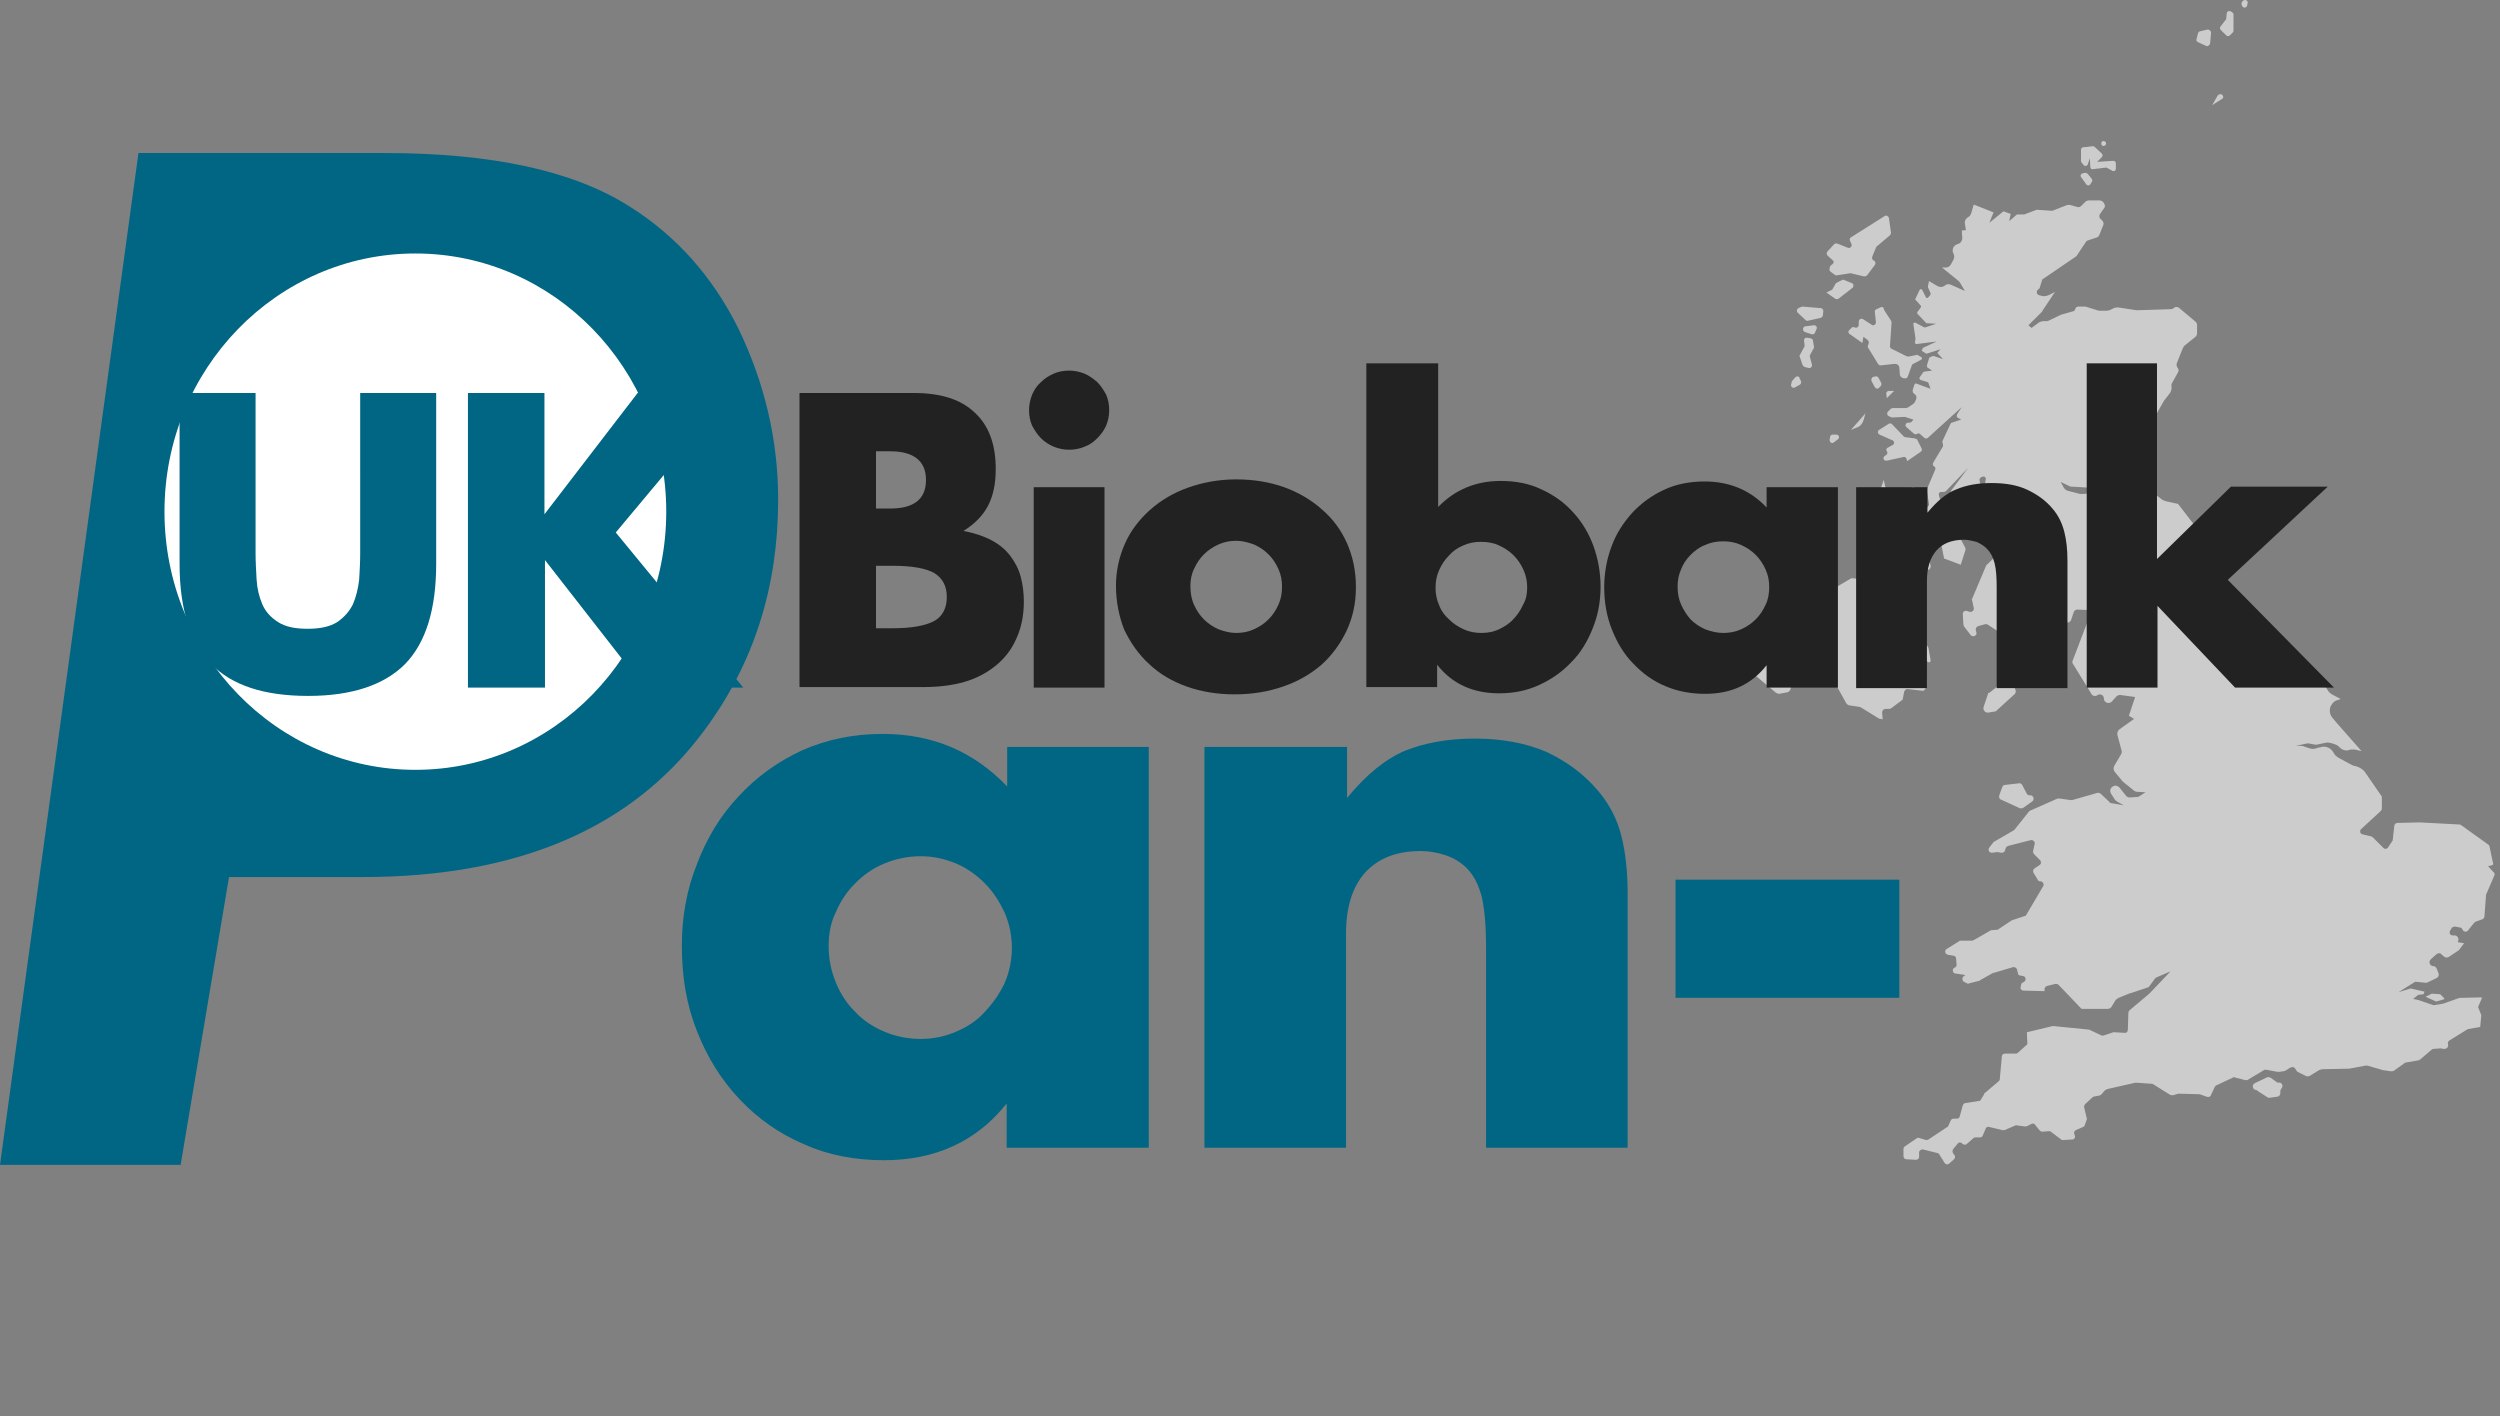 <?xml version="1.0" encoding="utf-8"?>
<!-- Generator: Adobe Illustrator 24.1.3, SVG Export Plug-In . SVG Version: 6.00 Build 0)  -->
<svg version="1.1" id="Layer_1" xmlns="http://www.w3.org/2000/svg" xmlns:xlink="http://www.w3.org/1999/xlink" x="0px" y="0px"
	 viewBox="0 0 480.3 272.1" style="enable-background:new 0 0 480.3 272.1;" xml:space="preserve">
<rect x="0" y="0" width="480.3" height="272.1" fill="#808080" stroke="none"/>
<style type="text/css">
	.st0{fill:#CCCCCC;}
	.st1{fill:#006683;}
	.st2{fill:#FFFFFF;}
	.st3{fill:#222222;}
</style>
<path class="st0" d="M363.9,75.1l-1,0c-0.3,0-0.6,0.3-0.5,0.6l0.1,0.8L363.9,75.1z M363.6,101.3l-1.1-4c-0.1-0.3-0.4-0.4-0.7-0.3
	l-3.9,1.4c-0.2,0.1-0.3,0.3-0.3,0.5l0,2.7c0,0.4,0.4,0.6,0.8,0.4l1.4-0.8c0.4-0.2,0.8,0.1,0.8,0.5l-0.1,0.9
	c-0.1,0.4,0.4,0.7,0.7,0.5l2.2-1.2C363.5,101.7,363.6,101.5,363.6,101.3z M361.4,59l-0.9,0.4c-0.2,0.1-0.4,0.3-0.3,0.6l0.2,1.9
	c0,0.4-0.4,0.8-0.8,0.5l-1.7-1.1c-0.4-0.2-0.8,0.1-0.8,0.5l0,0.6c0,0.4-0.4,0.7-0.8,0.5l0,0c-0.2-0.1-0.5-0.1-0.6,0.1l-0.4,0.4
	c-0.3,0.2-0.2,0.7,0.1,0.8l2.4,1.7l0.2-1.2l0.8,0.6c0.2,0.2,0.3,0.4,0.2,0.7l-0.1,0.3c-0.1,0.2-0.1,0.4,0,0.5l1.9,3.1
	c0.1,0.2,0.3,0.3,0.5,0.3l2.7-0.3c0.5,0,0.9,0.3,0.9,0.8l0.1,1.2c0,0.5,0.5,0.8,1,0.8l0.1,0c0.2,0,0.3-0.2,0.4-0.3l0.8-2.2
	c0-0.1,0.1-0.1,0.1-0.2l1.7-0.9c0.2-0.1,0.2-0.4,0-0.5l-0.7-0.4c-0.1,0-0.1-0.1-0.2,0l-1.5,0.3c-0.2,0-0.3,0-0.5-0.1l-2.8-1.4
	c-0.2-0.1-0.3-0.3-0.3-0.5l0.3-4.4c0-0.2,0-0.4-0.1-0.5l-1.3-2C361.9,59,361.6,58.9,361.4,59z M367.7,84.2l-1.6-0.2
	c-0.1,0-0.2-0.1-0.3-0.1l-2.3-2.4c-0.2-0.2-0.4-0.2-0.6-0.1l-1.9,1.2c-0.3,0.2-0.3,0.7,0.1,0.9l2.5,1.1c0.4,0.2,0.4,0.7,0,0.9
	l-0.9,0.5c-0.3,0.1-0.4,0.5-0.2,0.7l0,0c0.2,0.2,0.1,0.6-0.1,0.7l-0.3,0.2c-0.5,0.3-0.2,1,0.4,0.9l3.2-0.7c0.3-0.1,0.5,0.1,0.6,0.4
	l0.1,0.4l2.6-1.8c0.2-0.1,0.3-0.4,0.2-0.6l-0.9-1.8C368,84.3,367.9,84.2,367.7,84.2z M359.6,73.3l0.6,1.1c0.2,0.3,0.6,0.4,0.8,0.1
	l0.3-0.3c0.2-0.2,0.2-0.4,0.1-0.7l-0.5-0.9c-0.1-0.2-0.3-0.3-0.5-0.3l-0.5,0.1C359.6,72.5,359.4,72.9,359.6,73.3z M366.6,97.2
	l1.4-2.9c0.2-0.5-0.4-1-0.8-0.6l-3.6,3c-0.2,0.1-0.2,0.4-0.1,0.6l0.7,1.6c0.1,0.3,0.6,0.4,0.9,0.1L366.6,97.2
	C366.5,97.3,366.5,97.2,366.6,97.2z M355.6,82.6l1.2-0.5c0.6-0.2,1-0.7,1.2-1.3l0.4-1.4L355.6,82.6z M361.9,92.2l-1,2.9l1.2-1.1
	c0.1-0.1,0.2-0.3,0.1-0.5L361.9,92.2z M426.9,18.2c-0.2-0.2-0.6-0.1-0.8,0.1l-1.1,1.9l1.9-1.2C427.2,18.9,427.2,18.4,426.9,18.2
	L426.9,18.2z M429.1,5.8l0-3c0-0.2-0.1-0.3-0.2-0.4l-0.3-0.2c-0.3-0.2-0.8,0-0.8,0.4l-0.1,1c0,0.1,0,0.2-0.1,0.2l-1,1.3
	c-0.2,0.2-0.1,0.5,0.1,0.7l1,1c0.2,0.2,0.5,0.2,0.7,0l0.6-0.6C429.1,6.1,429.1,5.9,429.1,5.8z M431,0.1l-0.2,0.2
	c-0.2,0.2-0.2,0.4-0.1,0.7l0.1,0.2c0.2,0.4,0.8,0.3,0.9-0.1l0.1-0.4C432,0.2,431.4-0.2,431,0.1z M401.9,34.4l-0.8-1
	c-0.1-0.1-0.3-0.2-0.5-0.2l-0.5,0.1c-0.3,0.1-0.5,0.4-0.3,0.7l1,1.4c0.2,0.3,0.6,0.3,0.8,0l0.3-0.5C402,34.8,402,34.6,401.9,34.4z
	 M401.5,30.4l0.1,1.7c0,0.3,0.3,0.5,0.5,0.4l2.5-0.3c0.1,0,0.2,0,0.3,0.1l0.9,0.5c0.3,0.2,0.7,0,0.7-0.4l0-1c0-0.3-0.2-0.5-0.5-0.5
	l-3.1,0.2l0.9-0.9c0.2-0.2,0.2-0.5,0-0.7l-1.4-1.3c-0.1-0.1-0.2-0.1-0.4-0.1l-1.8,0.2c-0.2,0-0.4,0.2-0.4,0.5v2.1
	c0,0.1,0,0.2,0.1,0.3l0.4,0.5c0.2,0.3,0.7,0.2,0.8-0.1L401.5,30.4z M424,5.7L422.7,6c-0.2,0-0.3,0.2-0.4,0.3L422,7.5
	c-0.1,0.2,0,0.5,0.3,0.6c0.4,0.2,1,0.5,1.5,0.7c0.3,0.2,0.7-0.1,0.8-0.4l0.2-2.2C424.7,5.9,424.4,5.6,424,5.7z M404.1,27.1
	L404.1,27.1c-0.4,0-0.5,0.5-0.3,0.8l0,0c0.3,0.3,0.7,0.1,0.8-0.2l0,0C404.7,27.3,404.4,27.1,404.1,27.1z M369.4,130l-0.8-0.1
	c-0.5-0.1-0.7-0.6-0.6-1l0.5-1.2c0.1-0.2,0.1-0.4,0-0.6l-0.3-0.6c-0.2-0.5,0-1,0.6-1.1l0.2,0c0.3,0,0.7,0.2,0.8,0.5l0.4,1.1
	c0.2,0.4,0.8,0.3,0.7-0.2l-0.4-2.3c-0.1-0.3-0.3-0.6-0.7-0.6l-1.7-0.1c-0.7,0-1-0.9-0.4-1.3l0,0c0.4-0.2,0.4-0.7,0.2-1.1l-4.3-5.5
	c-0.1-0.1-0.1-0.2-0.1-0.4l-0.3-2.2c0-0.3-0.2-0.5-0.4-0.6l-2-1c-0.1,0-0.2-0.1-0.2-0.1l-4.7-0.5c-0.2,0-0.3,0-0.4,0.1l-2.9,1.7
	c-0.1,0.1-0.2,0.1-0.3,0.1l-1.5,0.2c-0.2,0-0.3,0.1-0.4,0.2l-0.7,0.7c-0.1,0.1-0.2,0.2-0.4,0.2l-2.7,0.5c-0.1,0-0.3,0.1-0.4,0.2
	l-1.3,1.3c-0.1,0.1-0.1,0.1-0.2,0.1l-1.9,0.9c-0.2,0.1-0.3,0.2-0.4,0.4l-0.7,2c-0.1,0.3-0.3,0.4-0.6,0.5l-2.6,0.3
	c-0.2,0-0.4,0.2-0.6,0.4l-3.2,6c-0.2,0.3-0.1,0.7,0.2,0.9l6.3,5.3c0.2,0.1,0.4,0.2,0.6,0.2l1.6-0.3c0.3-0.1,0.5-0.3,0.6-0.6l0.8-3.4
	c0-0.2,0.1-0.3,0.3-0.4l1.4-0.9c0.2-0.1,0.5-0.2,0.7-0.1l4.3,2c0.1,0.1,0.3,0.2,0.3,0.3l2.9,5.2c0.1,0.2,0.3,0.3,0.5,0.4l2,0.3
	c0.1,0,0.2,0.1,0.3,0.1l3.4,2.1c0.1,0.1,0.2,0.1,0.3,0.1l0.5,0.1l-0.1-1.2c-0.1-0.5,0.4-0.9,0.9-0.8l0.2,0c0.2,0,0.4,0,0.6-0.1
	l2-1.5c0.2-0.1,0.3-0.3,0.3-0.5l0.2-1.1c0.1-0.4,0.4-0.7,0.8-0.6l2.6,0.3c0.4,0.1,0.7-0.2,0.8-0.6l0.2-1.2
	C370.1,130.4,369.9,130,369.4,130z M467.2,190.9C467.2,190.9,467.2,190.9,467.2,190.9l-1.2,0.6l2,0.9c0,0,0.1,0,0.1,0l1.4-0.4
	c0.1,0,0.1-0.1,0.1-0.2l-0.8-0.8c0,0-0.1,0-0.1,0L467.2,190.9z M372.7,103.3l0.8,4l3.2,1.2l0.9-2.8c0-0.1,0-0.3,0-0.4l-1.9-3.6
	c-0.1-0.3-0.5-0.3-0.7-0.2l-2,1.2C372.7,102.9,372.7,103.1,372.7,103.3z M479,166l-0.7-3.3c0-0.2-0.1-0.3-0.2-0.4l-5.3-3.8
	c-0.1-0.1-0.2-0.1-0.3-0.1l-7.6-0.4c0,0,0,0,0,0l-4.3,0.1c-0.3,0-0.5,0.2-0.6,0.5l-0.3,2.7c0,0.1,0,0.2-0.1,0.3l-0.8,1.2
	c-0.2,0.3-0.6,0.4-0.9,0.1l-2-2c-0.1-0.1-0.2-0.1-0.3-0.2l-1.7-0.4c-0.5-0.1-0.6-0.7-0.3-1l3.8-3.5c0.1-0.1,0.2-0.3,0.2-0.4v-2.2
	c0-0.1,0-0.2-0.1-0.3l-3.1-4.5c-0.4-0.6-1.1-1-1.8-1.2l0,0c-0.2,0-0.5-0.1-0.7-0.2l-2.6-1.4c-0.3-0.2-0.6-0.4-0.8-0.7l-0.3-0.5
	c-0.5-0.7-1.3-1.1-2.2-0.9l-0.3,0.1c-0.1,0-0.1,0-0.2,0l-0.6,0.2c-0.4,0.1-0.8,0.1-1.1,0l-1.2-0.4c-0.2-0.1-0.4-0.1-0.6-0.1l-0.9,0
	l1.8-0.4c0.3-0.1,0.7-0.1,1,0l0.6,0.1c0.3,0.1,0.6,0.1,0.9,0l1.4-0.3c0.4-0.1,0.8,0,1.2,0.1l0.6,0.2c0.3,0.1,0.5,0.2,0.7,0.4
	l0.2,0.2c0.5,0.5,1.2,0.7,1.8,0.5l0.3-0.1c0.3,0,0.5,0,0.8,0l1.3,0.3l-4.5-5.1l-1.1-1.3c-0.6-0.7-0.7-1.8-0.1-2.6l0,0
	c0.3-0.4,0.6-0.7,1.1-0.8l0.6-0.2l-1.7-0.9c-0.3-0.2-0.6-0.4-0.8-0.8l-0.5-0.8c-0.1-0.1-0.2-0.2-0.4-0.2l-0.5-0.1
	c-0.2,0-0.3-0.1-0.4-0.3l-2.3-3.8c-0.2-0.3-0.4-0.5-0.7-0.6l-3.4-1.6c-0.1-0.1-0.2-0.1-0.4-0.1l-4.3-0.8c-0.7-0.1-1.2-0.7-1.3-1.4
	l0,0c-0.1-0.5-0.3-1-0.8-1.2l0,0c-0.3-0.2-0.6-0.5-0.7-0.9l-1.5-4.7c-0.1-0.2-0.1-0.3-0.2-0.5l-1.7-2.6c-0.1-0.2-0.2-0.5-0.3-0.7
	l-1.3-6.6c0-0.1,0-0.1-0.1-0.2l-1.5-2.1c-0.1-0.1-0.2-0.2-0.3-0.2l-1.1,0c-0.1,0-0.2-0.1-0.3-0.2l-4.6-6c-0.1-0.1-0.1-0.1-0.2-0.2
	l-2.3-0.5c-0.3-0.1-0.5-0.2-0.7-0.3l-1.7-1.3c-0.1-0.1-0.2-0.1-0.4-0.2l-2.7-1c-0.4-0.2-0.9-0.1-1.3,0.2l-0.7,0.6
	c0,0-0.1,0.1-0.1,0.1l-2.1,1.2c-0.4,0.3-0.9,0.3-1.4,0.2l-2.9-0.9c-0.2-0.1-0.5-0.1-0.7-0.1l-1.1,0.1c-0.2,0-0.5,0-0.7,0l-2.3-0.6
	c-0.4-0.1-0.6-0.3-0.8-0.6l-0.6-1.1l1.7,0.8c0.1,0.1,0.3,0.1,0.5,0.1l3.4,0.2c0.2,0,0.3,0,0.5-0.1l2.3-0.7c0.4-0.1,0.7-0.4,0.9-0.8
	L405,92c0.2-0.5,0.7-0.8,1.3-0.8l1.9,0.1c0.3,0,0.6-0.1,0.8-0.2l0.5-0.3c0.9-0.6,0.8-2-0.2-2.4l0,0c-0.4-0.2-0.8-0.6-0.8-1.1l0-0.2
	c0-0.4-0.3-0.7-0.6-0.9l-0.1-0.1c-0.4-0.3-0.9-0.3-1.3-0.1l-2.5,1.2c-0.5,0.3-1.2,0.1-1.6-0.3l0,0l2.8-1.9c0.2-0.2,0.5-0.2,0.8-0.2
	l2.9,0.2c0.3,0,0.6-0.1,0.9-0.3l1.5-1.1c0.2-0.2,0.4-0.5,0.5-0.8l0.1-0.5c0.1-0.4,0.3-0.7,0.6-0.9l0.8-0.5c0.2-0.1,0.4-0.3,0.5-0.5
	l2-3.5c0,0,0.1-0.1,0.1-0.1l1-1.3c0.2-0.3,0.3-0.7,0.3-1l0-0.2c-0.1-0.3,0-0.6,0.2-0.9l1-1.8c0.2-0.3,0.2-0.6,0-0.9l-0.1-0.1
	c-0.1-0.2-0.2-0.5-0.1-0.8l1.2-3c0.1-0.1,0.2-0.3,0.3-0.4l2.1-1.7c0.2-0.2,0.3-0.4,0.3-0.7v-1.5c0-0.3-0.1-0.5-0.3-0.7l-3.1-2.6
	c-0.3-0.3-0.8-0.3-1.1,0l0,0c-0.1,0.1-0.3,0.2-0.5,0.2l-6.3,0.2c-0.1,0-0.3,0-0.4,0l-3.2-0.5c-0.5-0.1-1,0-1.5,0.3l0,0
	c-0.3,0.2-0.7,0.3-1.1,0.3l-1.1,0c-0.2,0-0.4,0-0.6-0.1l-1.9-0.6c-0.2-0.1-0.5-0.1-0.7-0.1l-1,0c-0.3,0-0.5,0.2-0.6,0.4l0,0.1
	c-0.1,0.2-0.2,0.4-0.4,0.4l-2.1,0.6c-0.1,0-0.2,0.1-0.3,0.1l-2.3,1.1c-0.2,0.1-0.4,0.1-0.6,0.1l-0.4,0c-0.3,0-0.5,0.1-0.8,0.2
	l-1.5,1.1l-0.6-0.5l2.5-2.5c0.1-0.1,0.2-0.2,0.2-0.3l2.4-3.6l-1.2,0.6c-0.5,0.2-1,0.3-1.5,0.1l-0.4-0.1c-0.5-0.2-0.5-0.9-0.1-1.1
	l0,0c0.1-0.1,0.3-0.2,0.3-0.4l0.4-1.3c0-0.1,0.1-0.3,0.2-0.3l6.3-4.3c0.1,0,0.1-0.1,0.2-0.2l1.8-2.7c0.1-0.1,0.2-0.2,0.3-0.2
	l1.8-0.6c0.2-0.1,0.3-0.2,0.4-0.4l0.8-2c0.1-0.2,0-0.5-0.1-0.7l-0.5-0.5c-0.2-0.2-0.2-0.5-0.1-0.8l0.9-1.3c0.1-0.1,0.1-0.3,0.1-0.4
	l0,0c-0.1-0.5-0.5-1-1.1-1l-1.9,0c-0.3,0-0.6,0.1-0.8,0.3l-0.8,0.8c-0.2,0.2-0.4,0.2-0.6,0.2l-1.4-0.4c-0.2-0.1-0.5,0-0.7,0
	l-2.8,1.1l-3-0.2l-2.4,0.9l-1.4,0l-1.5,1.3l0.3-1.4l-1.4-0.5l-2.7,2.2l0.8-2l-3.8-1.5l-0.5,1.7c-0.1,0.2-0.2,0.5-0.4,0.6l-0.3,0.2
	c-0.4,0.3-0.6,0.7-0.5,1.2l0.2,1.2l-0.8,0.1l0.1,1.4c0,0.6-0.4,1.1-0.9,1.2l0,0c-0.8,0.2-1.2,1.1-0.8,1.8l0,0c0.2,0.4,0.2,0.8,0,1.2
	l-0.5,0.9c-0.2,0.4-0.6,0.6-1,0.6l-0.7,0l3.1,2.5c0.1,0.1,0.2,0.2,0.3,0.3l1,1.7l-2.7-1.2c-0.4-0.2-0.9-0.1-1.2,0.2l0,0
	c-0.4,0.3-0.9,0.3-1.3,0.1l-1.7-1l-0.2,1c0,0.1,0,0.1,0,0.2l0.5,1.1c0,0.1,0,0.2,0,0.3l-0.4,0.5c-0.1,0.2-0.4,0.2-0.5,0l-0.7-1.4
	c-0.1-0.2-0.4-0.2-0.5,0l-0.8,1.7c-0.1,0.1,0,0.3,0.1,0.3l0.9,1c0.1,0.1,0.1,0.3,0,0.4l-0.6,0.8c-0.1,0.1-0.1,0.3,0,0.4L370,62
	c0.1,0.1,0.1,0.1,0.2,0.1l1.8,0.1l-2.1,0.7c-0.1,0-0.2,0-0.2,0L368,62c-0.2-0.1-0.5,0.1-0.4,0.3L368,65c0,0,0,0,0,0.1l-0.1,0.7
	c0,0.2,0.2,0.3,0.3,0.3l3.9-0.5l-2.6,1.2c-0.1,0-0.1,0.1-0.1,0.1l-0.2,0.5l0.8,0.5c0.1,0,0.2,0.1,0.3,0l2.5-0.8l-0.6,0.7l1.1,1.2
	l-1.8-0.6c-0.1,0-0.2,0-0.2,0l-0.6,0.3c-0.1,0-0.1,0.1-0.1,0.2l-0.4,1.3c0,0.1,0,0.3,0.1,0.4l0.9,0.6l-1.5,0.2
	c-0.1,0-0.2,0.1-0.2,0.1l-0.7,1c-0.1,0.2,0,0.4,0.2,0.5l1.3,0.4c0.1,0,0.2,0.1,0.2,0.2l0.4,1.1l-2.7-1c-0.2-0.1-0.3,0-0.4,0.2
	l-0.3,0.9c-0.1,0.4,0,0.7,0.3,0.9l0,0c0.4,0.2,0.5,0.7,0.3,1.1l-0.2,0.4c-0.1,0.1-0.1,0.2-0.2,0.3l-1,0.7c-0.1,0.1-0.3,0.1-0.5,0.2
	l-2.6,0c-0.1,0-0.3,0.1-0.3,0.1l-0.6,0.6c-0.2,0.2-0.2,0.6,0.1,0.8l0.4,0.2c0.1,0,0.2,0.1,0.3,0.1l2.3-0.1c0.1,0,0.1,0,0.2,0
	l1.6,0.5l-0.3,0.4c-0.1,0.1-0.3,0.2-0.4,0.2l-0.3,0c-0.5,0-0.7,0.6-0.3,0.9l1.4,1.2c0.1,0.1,0.3,0.2,0.5,0.1l0.2-0.1
	c0.2-0.1,0.4,0,0.5,0.1l0.8,0.7c0.2,0.2,0.5,0.2,0.7,0l6.5-5.9l-0.9,1.4c-0.1,0.2-0.1,0.6,0.2,0.7l0.6,0.3l-1.8,0.6
	c-0.1,0-0.2,0.1-0.3,0.3l-1.5,3.2c0,0.1-0.1,0.2,0,0.3l0.1,0.5c0,0.1,0,0.3-0.1,0.4l-1.8,3c-0.1,0.3-0.1,0.6,0.2,0.7l0,0
	c0.2,0.1,0.3,0.4,0.2,0.6l-1.6,3.8c0,0.1,0,0.2,0,0.3l0.4,2.5c0,0.1,0,0.3-0.1,0.4l-0.9,1.1c-0.1,0.2-0.2,0.4,0,0.6l0.5,0.8
	c0.1,0.2,0.4,0.3,0.6,0.2l0.8-0.4l-2.1,3c-0.1,0.1-0.1,0.2-0.1,0.3l-0.3,4.2l-1.6,1.5l0.1,0.4c0.1,0.3,0.4,0.6,0.7,0.6h2
	c0.5,0,0.8-0.4,0.7-0.9l-0.3-1.4l1.5-3.1c0-0.1,0.1-0.2,0-0.3l-0.1-1.6c0-0.1,0-0.3,0.1-0.4l1.5-1.7c0.1-0.1,0.2-0.3,0.1-0.5
	l-1.2-4.5c-0.1-0.3,0.1-0.6,0.5-0.6l0.5,0c0.1,0,0.3-0.1,0.4-0.2l4.2-4.4l-3.2,4.3c-0.1,0.1-0.1,0.2-0.1,0.2l-0.3,2.7
	c0,0.2,0.1,0.4,0.2,0.5l0.3,0.2c0.3,0.2,0.7,0,0.8-0.3l0.1-0.9c0-0.1,0.1-0.3,0.2-0.3l1.4-1c0.3-0.2,0.7-0.1,0.8,0.3l0.3,1
	c0.1,0.4,0.7,0.5,0.9,0.1l1.1-2.3c0-0.1,0.1-0.2,0-0.3l-0.3-1.9c0-0.2,0.1-0.4,0.3-0.5l0.2-0.1c0.4-0.2,0.8,0.1,0.7,0.5l-0.3,1.9
	c0,0.2,0.1,0.4,0.2,0.5l3.3,2.2l-2.6-0.7c-0.3-0.1-0.5,0.1-0.6,0.4l-0.9,3.5c0,0.1,0,0.2,0,0.2l0.6,2.6c0,0.2,0.2,0.3,0.4,0.4
	l1.6,0.3l1.1,2.6l-2.7,2.6l-2.7,6.4c-0.1,0.1-0.1,0.2,0,0.4l0.3,1.4c0.1,0.5-0.4,0.9-0.9,0.7l-0.3-0.1c-0.4-0.2-1,0.1-0.9,0.6
	l0.1,1.9c0,0.1,0.1,0.3,0.1,0.4l1.3,1.7c0.4,0.5,1.3,0.1,1.1-0.5l-0.1-0.4c-0.1-0.3,0.1-0.7,0.4-0.8l1.4-0.4c0.2,0,0.4,0,0.5,0.1
	l4.7,3.1c0.4,0.3,0.9,0,1-0.5l0.1-1.6c0-0.2-0.1-0.4-0.3-0.5l-1.1-0.8c-0.4-0.3-0.3-1,0.2-1.1l0,0c0.2,0,0.3,0,0.4,0.1l4.3,2.5
	c0.1,0.1,0.3,0.1,0.4,0.1l3.1-0.5v-0.8c0-0.2,0.2-0.4,0.4-0.4l2.1,0c0.3,0,0.6-0.2,0.7-0.5l0.5-1.5c0.1-0.3,0.4-0.5,0.7-0.5l2.4,0.1
	c0.8,0,1,1.2,0.1,1.4l0,0c-0.1,0-0.2,0.1-0.3,0.2l-3.1,8.1c-0.1,0.2-0.1,0.5,0.1,0.7l3.5,5.7c0.2,0.4,0.7,0.5,1.1,0.3l0.1-0.1
	c0.6-0.3,1.2,0.1,1.2,0.7l0,0c0,0.8,1,1.1,1.5,0.6l0.9-1c0.2-0.2,0.5-0.3,0.7-0.3l2.9,0.4l-1.2,3.6l1,0.6l-2.8,2
	c-0.3,0.2-0.5,0.7-0.4,1.1l0.8,3c0.1,0.3,0,0.5-0.1,0.7l-1.3,2.2c-0.2,0.4-0.2,0.8,0.1,1.2l1.5,1.8c0,0,0.1,0.1,0.1,0.1l2.1,1.7
	c0.2,0.1,0.3,0.2,0.5,0.2l1.7,0.1l-1.1,0.7c-0.1,0.1-0.3,0.2-0.5,0.2l-1.4,0.1c-0.3,0-0.6-0.1-0.8-0.4l-1.2-1.5
	c-0.3-0.3-0.7-0.5-1.1-0.3l0,0c-0.6,0.2-0.9,0.9-0.5,1.5l0.7,1.1c0.1,0.1,0.2,0.2,0.3,0.3l1.4,0.8l-2.3-0.4c-0.2,0-0.4-0.1-0.5-0.3
	l-1.6-1.5c-0.2-0.2-0.4-0.2-0.6-0.2l-4.9,1.4c-0.1,0-0.2,0-0.3,0l-2.1-0.3c-0.1,0-0.2,0-0.4,0l-5.2,2.3c-0.1,0-0.2,0.1-0.3,0.2
	l-2.7,3.4c-0.1,0.1-0.1,0.1-0.2,0.2l-3.8,2.2c-0.1,0-0.1,0.1-0.2,0.2l-0.7,0.9c-0.4,0.5,0,1.1,0.6,1l0.8-0.1c0.1,0,0.2,0,0.3,0
	l0.5,0.1c0.3,0.1,0.7-0.1,0.8-0.4l0.1-0.4c0.1-0.2,0.2-0.4,0.5-0.5l4.3-1.1c0.5-0.1,0.9,0.3,0.8,0.7l-0.3,1.4c0,0.2,0,0.4,0.2,0.6
	l1.1,1.1c0.3,0.3,0.3,0.8-0.1,1l-0.9,0.6c-0.3,0.2-0.4,0.6-0.2,0.9l0.8,1.3c0.1,0.2,0.2,0.3,0.4,0.3l0.2,0c0.4,0.1,0.7,0.6,0.4,1
	l-3.3,5.6l-2.7,0.9l-2.7,1.8l-1.3,0.1l-3.3,1.9c-0.1,0-0.2,0.1-0.3,0.1l-2.2,0c-0.1,0-0.2,0-0.3,0.1l-2.4,1.5
	c-0.5,0.3-0.3,1,0.2,1.1l1.1,0.2c0.3,0,0.5,0.3,0.5,0.5l0.1,1.2c0,0.3-0.1,0.5-0.4,0.6l0,0c-0.5,0.2-0.4,1,0.1,1.1l2,0.3l-0.4,0.3
	c-0.3,0.3-0.2,0.8,0.1,1l0.6,0.3c0.1,0.1,0.3,0.1,0.4,0l2-0.5c0.1,0,0.1,0,0.1-0.1l2.5-1.4c0,0,0.1,0,0.1,0l3.7-1.1
	c0.3-0.1,0.7,0.1,0.8,0.4l0.2,0.8c0,0.2,0.2,0.4,0.4,0.4l0.6,0.1c0.6,0.1,0.6,1,0,1.2l0,0c-0.2,0.1-0.4,0.2-0.4,0.5l-0.1,0.4
	c-0.1,0.4,0.2,0.7,0.6,0.7l4,0.1l0-0.4c0-0.3,0.2-0.5,0.5-0.6l1.6-0.4c0.2,0,0.4,0,0.6,0.2l2.2,2.3l2.2,2.3l5.1,0
	c0.2,0,0.4-0.1,0.6-0.3l0.8-1.3c0.1-0.2,0.4-0.4,0.6-0.5l2.2-0.9c0,0,0,0,0.1,0l3.3-1.1c0.1,0,0.2-0.1,0.3-0.2l1.1-1.5
	c0.1-0.1,0.1-0.1,0.2-0.2l2.8-1.2l-4,4.2c0,0-0.1,0.1-0.1,0.1l-3.8,3.2c-0.1,0.1-0.2,0.3-0.2,0.5l-0.1,3.2c0,0.4-0.3,0.7-0.7,0.6
	l-1.9-0.1c-0.1,0-0.2,0-0.2,0l-1.8,0.6c-0.2,0.1-0.4,0-0.5,0l-2.1-1c-0.1,0-0.2-0.1-0.2-0.1l-7-0.7l-5,1.2l0.1,2.3l-1.9,1.7
	c-0.1,0.1-0.2,0.1-0.4,0.1l-2,0c-0.3,0-0.6,0.2-0.6,0.5l-0.4,4.4c0,0.2-0.1,0.3-0.2,0.4l-2.7,2.3c-0.1,0-0.1,0.1-0.1,0.2l-0.6,1
	c-0.1,0.2-0.2,0.3-0.4,0.3l-2.6,0.4c-0.2,0-0.4,0.2-0.5,0.4l-0.6,2.2c-0.1,0.3-0.3,0.4-0.6,0.4l-0.6,0c-0.2,0-0.4,0.1-0.5,0.3
	l-0.5,1.1c0,0.1-0.1,0.2-0.2,0.2l-3.6,2.4c-0.2,0.1-0.3,0.1-0.5,0.1l-1.3-0.4c-0.2-0.1-0.4,0-0.5,0.1l-2.2,1.5
	c-0.2,0.1-0.3,0.3-0.3,0.5l0,1.4c0,0.3,0.2,0.6,0.6,0.6l1.8,0.1c0.3,0,0.6-0.2,0.6-0.6l0-0.8c0-0.4,0.4-0.6,0.7-0.6l2.8,0.7
	c0.1,0,0.3,0.1,0.4,0.3l1,1.6c0.2,0.3,0.6,0.4,0.9,0.1l0.9-0.8c0.2-0.2,0.3-0.5,0.1-0.8l-0.3-0.4c-0.1-0.2-0.1-0.5,0-0.7l0.9-1.1
	c0.2-0.3,0.7-0.3,0.9,0l0,0c0.2,0.2,0.6,0.3,0.8,0.1l1.4-1.2c0.1-0.1,0.2-0.1,0.4-0.1l0.8,0c0.2,0,0.4-0.1,0.5-0.3l0.6-1.4
	c0.1-0.3,0.4-0.4,0.7-0.3l2.5,0.6c0.1,0,0.3,0,0.4,0l2.1-0.9c0.1,0,0.2-0.1,0.3,0l1.6,0.2c0.1,0,0.2,0,0.4-0.1l0.8-0.4
	c0.2-0.1,0.6-0.1,0.7,0.2l0.9,1.1c0.1,0.1,0.3,0.2,0.5,0.2l1.2-0.1c0.1,0,0.3,0,0.4,0.1l2,1.5c0.1,0.1,0.2,0.1,0.4,0.1l1.7-0.1
	c0.4,0,0.7-0.4,0.5-0.8l-0.1-0.3c-0.1-0.3,0.1-0.6,0.3-0.7l1.4-0.6c0.2-0.1,0.3-0.2,0.3-0.3l0.4-1.1c0-0.1,0.1-0.2,0-0.3l-0.5-2.1
	c0-0.2,0-0.4,0.2-0.6l1.3-1.2c0.2-0.2,0.4-0.3,0.7-0.3l0.5-0.1c0.4,0,0.7-0.3,0.9-0.6l0.1-0.1c0.2-0.3,0.5-0.5,0.8-0.6l5.3-1.2
	c0.1,0,0.2,0,0.4,0l2.8,0.2c0.1,0,0.2,0,0.3,0.1l3.2,2c0.2,0.1,0.4,0.1,0.6,0.1l1-0.3c0.1,0,0.1,0,0.2,0l3.7,0.1c0.1,0,0.1,0,0.2,0
	l1.4,0.5c0.3,0.1,0.7,0,0.8-0.4l0.7-1.5c0.1-0.1,0.2-0.3,0.3-0.3l3.2-1.5c0.1-0.1,0.3-0.1,0.4,0l2,0.5c0.2,0,0.4,0,0.5-0.1l3-1.8
	c0.1-0.1,0.3-0.1,0.5-0.1l2.1,0.4c0.1,0,0.3,0,0.4,0l0.7-0.1c0.2,0,0.4-0.1,0.6-0.2l0.8-0.5c0.4-0.2,0.9-0.1,1,0.3l0.1,0.1
	c0.1,0.2,0.2,0.3,0.3,0.4l1.6,0.8c0.2,0.1,0.5,0.1,0.7,0l1.8-1.1c0.2-0.1,0.5-0.2,0.7-0.2l4.9-0.1c0.1,0,0.2,0,0.2,0l3.2-0.6
	c0.1,0,0.2,0,0.3,0l3.1,0.9c0,0,0,0,0.1,0l1.3,0.2c0.2,0,0.4,0,0.6-0.1l2.1-1.5c0.1-0.1,0.2-0.1,0.3-0.1l2.3-0.4
	c0.1,0,0.3-0.1,0.4-0.2l2.1-1.8c0.1-0.1,0.3-0.2,0.4-0.2l1.3-0.1c0.1,0,0.1,0,0.2,0l0.4,0.1c0.6,0.1,1.1-0.4,0.9-0.9l0,0
	c-0.1-0.3,0.1-0.7,0.4-0.8l3.4-2.1c0,0,0,0,0,0l2.3-0.4c0.1,0,0.1-0.1,0.1-0.1l0.2-2.1c0,0,0,0,0-0.1l-0.6-1.5c0,0,0-0.1,0-0.1
	l0.7-1.6c0-0.1,0-0.2-0.1-0.2l-4.2,0.1c0,0,0,0,0,0l-3.1,1.1c0,0,0,0,0,0l-1.8,0.3c0,0,0,0-0.1,0l-2.9-1c0,0,0,0,0,0l-1-0.2l1-0.8
	c0,0,0,0,0.1,0l0.9-0.1l0.2-0.5l-2.6-0.6c0,0,0,0-0.1,0l-2.3,0.7l3.2-2c0,0,0.1,0,0.1,0l2,0.2c0,0,0,0,0.1,0l1.9-0.9
	c0.4-0.2,0.5-0.6,0.4-0.9l-0.4-1c-0.1-0.2-0.3-0.4-0.6-0.4l0,0c-0.7,0-1-0.9-0.5-1.3l0.2-0.2c0,0,0,0,0,0l0.9-0.8
	c0.3-0.2,0.7-0.3,0.9,0l0.6,0.5c0.2,0.2,0.6,0.2,0.9,0l1.8-1.2c0.1,0,0.1-0.1,0.2-0.2l0.9-1.2l-1.2-0.2l0-0.1c0.3-0.5,0-1.1-0.5-1.2
	l-0.5,0c-0.5,0-0.7-0.5-0.5-0.9l0.3-0.5c0.1-0.2,0.4-0.3,0.7-0.3l1,0.2c0.2,0,0.3,0.2,0.4,0.4l0,0c0.2,0.4,0.7,0.5,1,0.2l1.2-1.5
	c0.1-0.1,0.2-0.1,0.2-0.2l1.4-0.5c0.2-0.1,0.4-0.3,0.4-0.5l0.3-4c0-0.1,0-0.1,0-0.2l1.6-3.7c0.1-0.2,0.1-0.5-0.1-0.6l-1.1-1.2
	C479,166.2,479,166.1,479,166z M381.9,133.4l-0.8,2.4c-0.2,0.6,0.3,1.2,0.9,1.1l1.2-0.2c0.2,0,0.3-0.1,0.4-0.2l3.4-3.1
	c0.3-0.2,0.3-0.6,0.2-0.9l-0.3-0.8c-0.1-0.2-0.1-0.3,0-0.5l0,0c0.2-0.8-0.7-1.3-1.3-0.8l-3.4,2.7C382,133.1,381.9,133.2,381.9,133.4
	z M388.7,155.2l1.7-1.2c0.6-0.4,0.2-1.3-0.4-1.2l0,0c-0.3,0-0.5-0.1-0.6-0.3l-0.9-1.7c-0.1-0.2-0.4-0.4-0.7-0.3l-2.6,0.3
	c-0.2,0-0.5,0.2-0.5,0.4c-0.2,0.4-0.4,1.1-0.6,1.6c-0.1,0.3,0,0.7,0.3,0.8l3.7,1.7C388.3,155.3,388.6,155.3,388.7,155.2z M435.5,207
	l-2.3,1.1c-0.6,0.3-0.5,1.2,0.2,1.3l0,0c0.1,0,0.2,0,0.2,0.1l2,1.3c0.1,0.1,0.3,0.1,0.5,0.1l1.4-0.2c0.3,0,0.6-0.3,0.6-0.7l0-0.3
	c0-0.1,0-0.3,0.1-0.4l0.2-0.3c0.3-0.5-0.1-1.1-0.6-1l0,0c-0.2,0-0.3,0-0.4-0.1l-1.1-0.8C435.9,206.9,435.7,206.9,435.5,207z
	 M353.9,53.8l-1,0.5c-0.1,0.1-0.2,0.1-0.3,0.3l-0.5,0.9c-0.1,0.1-0.1,0.2-0.2,0.2l-1,0.5l1.7,1.2c0.2,0.1,0.5,0.1,0.6,0l2.7-2.1
	c0.3-0.3,0.2-0.8-0.1-0.9l-1.5-0.6C354.2,53.7,354.1,53.7,353.9,53.8z M377.9,98.8l-0.5-0.5c-0.3-0.3-0.8-0.1-0.8,0.3l-0.1,0.8
	c0,0.2,0.1,0.3,0.2,0.5l0.7,0.5c0.4,0.3,0.9,0,0.8-0.5l-0.1-0.8C378,99,378,98.8,377.9,98.8z M350.2,60.6l0.1-0.8
	c0-0.3-0.2-0.6-0.5-0.6l-3.5-0.3c-0.1,0-0.2,0-0.3,0.1l-0.5,0.2c-0.3,0.2-0.4,0.6-0.1,0.9l1.5,1.4c0.1,0.1,0.3,0.2,0.5,0.1l2.3-0.5
	C350,61,350.2,60.8,350.2,60.6z M351.7,52.2l0.8,0.6c0.1,0.1,0.3,0.1,0.4,0.1l2.5-0.4c0.1,0,0.1,0,0.2,0l2.5,0.6
	c0.2,0,0.4,0,0.6-0.2l1.5-2c0.2-0.2,0.1-0.6-0.1-0.8l-0.2-0.1c-0.2-0.1-0.3-0.4-0.2-0.7l0.7-1.7c0-0.1,0.1-0.1,0.1-0.2l2.6-2.2
	c0.1-0.1,0.2-0.3,0.2-0.5l-0.4-2.8c-0.1-0.4-0.5-0.6-0.8-0.4l-6.5,4.1c-0.2,0.1-0.3,0.4-0.2,0.6l0.3,0.7c0.2,0.4-0.3,0.9-0.7,0.7
	l-2-0.8c-0.2-0.1-0.5,0-0.6,0.1l-1.3,1.4c-0.2,0.2-0.2,0.6,0,0.8l1,0.9c0.3,0.2,0.2,0.6-0.1,0.8l-0.3,0.2
	C351.4,51.6,351.4,52,351.7,52.2z M352.3,85l0.8-0.6c0.4-0.3,0.2-0.9-0.3-0.9l-0.7,0c-0.3,0-0.5,0.2-0.5,0.4l-0.1,0.6
	C351.5,85,352,85.3,352.3,85z M344.9,72.5l-0.6,0.7c-0.1,0.1-0.1,0.2-0.1,0.3l-0.1,0.4c-0.1,0.4,0.4,0.8,0.8,0.5l0.9-0.5
	c0.2-0.1,0.3-0.4,0.2-0.7l-0.3-0.6C345.7,72.3,345.2,72.2,344.9,72.5z M346.4,63.2L346.4,63.2c0,0.3,0.1,0.5,0.4,0.6l1.2,0.4
	c0.3,0.1,0.6,0,0.7-0.3l0.3-0.7c0.2-0.4-0.2-0.8-0.6-0.7l-1.6,0.2C346.6,62.7,346.4,63,346.4,63.2z M347.9,65l-0.7-0.1
	c-0.3-0.1-0.7,0.2-0.6,0.6l0.1,0.9c0,0.1,0,0.2-0.1,0.3l-0.8,1.5c-0.1,0.1-0.1,0.3,0,0.4l0.5,1.5c0.1,0.2,0.2,0.3,0.4,0.4l0.8,0.2
	c0.4,0.1,0.7-0.3,0.6-0.7l-0.4-1.5c0-0.1,0-0.3,0.1-0.4l0.6-1.1c0.1-0.1,0.1-0.2,0.1-0.4l-0.2-1.2C348.3,65.2,348.1,65.1,347.9,65z"
	/>
<path class="st1" d="M141.9,63.2c-5-10.1-12-17.9-20.9-23.5c-10.8-6.9-26.5-10.3-47.1-10.3H26.6L0,223.8h34.7l9.3-55.3h25.6
	c30,0,51.9-9.4,65.8-28.3c9.4-12.7,14.1-27.4,14.1-44.2C149.5,84.5,146.9,73.6,141.9,63.2z"/>
<g>
	<path class="st1" d="M193.4,143.5h27.3v77h-27.3v-8.5c-5.8,7.3-13.7,10.9-23.6,10.9c-5.6,0-10.8-1-15.4-3.1
		c-4.7-2-8.8-4.9-12.3-8.6c-3.5-3.7-6.2-8-8.2-13.1c-2-5-2.9-10.4-2.9-16.4c0-5.5,0.9-10.7,2.9-15.7c1.9-5,4.5-9.3,8-13
		c3.4-3.7,7.4-6.6,12.1-8.8c4.7-2.1,9.9-3.2,15.6-3.2c9.6,0,17.5,3.4,23.9,10.1V143.5z M159.2,181.8c0,2.5,0.5,4.8,1.4,7
		c0.9,2.2,2.1,4,3.7,5.6c1.5,1.6,3.4,2.9,5.6,3.8c2.1,0.9,4.5,1.4,7,1.4c2.4,0,4.7-0.5,6.8-1.4c2.1-0.9,4-2.1,5.5-3.8
		c1.5-1.6,2.8-3.4,3.8-5.5c0.9-2.1,1.4-4.4,1.4-6.8s-0.5-4.7-1.4-6.8c-1-2.1-2.2-4-3.8-5.6c-1.6-1.6-3.4-2.9-5.5-3.8
		c-2.2-0.9-4.4-1.4-6.8-1.4c-2.5,0-4.8,0.5-7,1.4c-2.2,0.9-4,2.2-5.6,3.8c-1.6,1.6-2.8,3.4-3.7,5.5
		C159.6,177.2,159.2,179.4,159.2,181.8z"/>
	<path class="st1" d="M231.6,143.5h27.2v9.8c3.7-4.5,7.4-7.5,11.2-9.1c3.8-1.5,8.2-2.3,13.3-2.3c5.4,0,10,0.9,13.9,2.6
		c3.8,1.8,7.1,4.2,9.8,7.4c2.2,2.6,3.7,5.5,4.5,8.7c0.8,3.2,1.2,6.9,1.2,11v48.9h-27.2v-38.9c0-3.8-0.3-6.9-0.8-9.2
		c-0.6-2.3-1.5-4.2-2.9-5.6c-1.2-1.2-2.6-2-4.1-2.5c-1.5-0.5-3.1-0.8-4.8-0.8c-4.6,0-8.1,1.4-10.6,4.1c-2.5,2.8-3.7,6.7-3.7,11.8
		v41.1h-27.2V143.5z"/>
	<path class="st1" d="M321.9,169h43v22.7h-43V169z"/>
</g>
<ellipse class="st2" cx="79.8" cy="98.3" rx="48.2" ry="49.6"/>
<g>
	<path class="st1" d="M49.1,75.5v30.8c0,1.6,0.1,3.3,0.2,5.1c0.1,1.7,0.5,3.3,1.1,4.7c0.6,1.4,1.6,2.5,3,3.4
		c1.4,0.9,3.2,1.3,5.7,1.3c2.4,0,4.3-0.4,5.7-1.3c1.3-0.9,2.3-2,3-3.4c0.6-1.4,1-3,1.2-4.7c0.1-1.7,0.2-3.4,0.2-5.1V75.5h14.6v32.8
		c0,8.8-2,15.2-6,19.3c-4,4-10.2,6.1-18.6,6.1c-8.4,0-14.6-2-18.6-6.1c-4-4-6.1-10.5-6.1-19.3V75.5H49.1z"/>
	<path class="st1" d="M104.6,98.8l17.9-23.3h18.2l-22.4,26.8l24.5,29.8h-19l-19.1-24.5v24.5H89.9V75.5h14.7V98.8z"/>
	<path class="st3" d="M153.6,75.5h21.9c5.2,0,9.1,1.2,11.8,3.8c2.7,2.5,4,6.1,4,10.8c0,2.9-0.5,5.2-1.5,7.1c-1,1.9-2.6,3.5-4.7,4.8
		c2.1,0.4,3.9,1,5.4,1.8c1.5,0.8,2.7,1.8,3.6,3c0.9,1.2,1.6,2.5,2,4c0.4,1.5,0.6,3.1,0.6,4.8c0,2.7-0.5,5-1.4,7
		c-0.9,2.1-2.2,3.8-3.9,5.2c-1.7,1.4-3.7,2.5-6.1,3.2c-2.4,0.7-5.1,1-8.1,1h-23.6V75.5z M168.3,97.7h2.7c4.6,0,6.9-1.8,6.9-5.5
		c0-3.6-2.3-5.5-6.9-5.5h-2.7V97.7z M168.3,120.7h3.2c3.7,0,6.3-0.5,8-1.4c1.6-0.9,2.4-2.5,2.4-4.6s-0.8-3.6-2.4-4.6
		c-1.6-0.9-4.2-1.4-8-1.4h-3.2V120.7z"/>
	<path class="st3" d="M197.7,78.8c0-1,0.2-2,0.6-3c0.4-0.9,0.9-1.7,1.7-2.4c0.7-0.7,1.5-1.2,2.4-1.6c0.9-0.4,1.9-0.6,3-0.6
		c1,0,2,0.2,3,0.6c0.9,0.4,1.7,1,2.4,1.6c0.7,0.7,1.2,1.5,1.7,2.4c0.4,0.9,0.6,1.9,0.6,3s-0.2,2-0.6,3c-0.4,0.9-1,1.7-1.7,2.4
		c-0.7,0.7-1.5,1.3-2.4,1.6c-0.9,0.4-1.9,0.6-3,0.6c-1.1,0-2-0.2-3-0.6c-0.9-0.4-1.7-0.9-2.4-1.6c-0.7-0.7-1.2-1.5-1.7-2.4
		C197.9,80.9,197.7,79.9,197.7,78.8z M212.2,93.6v38.5h-13.6V93.6H212.2z"/>
	<path class="st3" d="M214.4,112.5c0-2.8,0.6-5.5,1.7-8c1.1-2.5,2.7-4.6,4.8-6.5c2-1.8,4.5-3.3,7.3-4.3c2.8-1,5.9-1.6,9.3-1.6
		c3.3,0,6.4,0.5,9.2,1.5c2.8,1,5.3,2.5,7.3,4.3c2.1,1.8,3.7,4,4.8,6.5c1.1,2.5,1.7,5.3,1.7,8.4c0,3.1-0.6,5.8-1.8,8.4
		c-1.2,2.5-2.8,4.7-4.8,6.5c-2.1,1.8-4.5,3.2-7.4,4.2c-2.9,1-6,1.5-9.3,1.5c-3.3,0-6.4-0.5-9.2-1.5c-2.8-1-5.2-2.4-7.2-4.3
		c-2-1.8-3.6-4.1-4.8-6.6C215,118.5,214.4,115.6,214.4,112.5z M228.7,112.6c0,1.3,0.2,2.5,0.7,3.6c0.5,1.1,1.1,2,1.9,2.8
		c0.8,0.8,1.7,1.4,2.8,1.9c1.1,0.4,2.2,0.7,3.4,0.7s2.3-0.2,3.4-0.7c1.1-0.5,2-1.1,2.8-1.9c0.8-0.8,1.4-1.7,1.9-2.8
		c0.5-1.1,0.7-2.2,0.7-3.5c0-1.2-0.2-2.3-0.7-3.4c-0.5-1.1-1.1-2-1.9-2.8c-0.8-0.8-1.7-1.4-2.8-1.9c-1.1-0.4-2.2-0.7-3.4-0.7
		s-2.3,0.2-3.4,0.7c-1.1,0.5-2,1.1-2.8,1.9c-0.8,0.8-1.4,1.7-1.9,2.8C228.9,110.3,228.7,111.4,228.7,112.6z"/>
	<path class="st3" d="M276.3,69.8v27.6c3.2-3.3,7.2-5,12-5c2.9,0,5.5,0.5,7.8,1.6c2.4,1.1,4.4,2.5,6.1,4.4c1.7,1.8,3,4,3.9,6.4
		c0.9,2.5,1.4,5.1,1.4,7.9c0,2.9-0.5,5.5-1.5,8c-1,2.5-2.3,4.7-4.1,6.5c-1.8,1.9-3.8,3.3-6.2,4.4c-2.4,1.1-4.9,1.6-7.7,1.6
		c-5,0-9-1.8-11.9-5.5v4.3h-13.6V69.8H276.3z M293.4,112.9c0-1.2-0.2-2.3-0.7-3.4c-0.5-1.1-1.1-2-1.9-2.8c-0.8-0.8-1.7-1.4-2.8-1.9
		c-1-0.5-2.2-0.7-3.5-0.7c-1.2,0-2.3,0.2-3.4,0.7c-1,0.4-2,1.1-2.7,1.9c-0.8,0.8-1.4,1.7-1.9,2.8c-0.5,1.1-0.7,2.2-0.7,3.4
		c0,1.2,0.2,2.3,0.7,3.4c0.4,1.1,1.1,2,1.9,2.7c0.8,0.8,1.7,1.4,2.8,1.9c1.1,0.5,2.2,0.7,3.4,0.7s2.3-0.2,3.4-0.7
		c1-0.5,2-1.1,2.7-1.9c0.8-0.8,1.4-1.7,1.9-2.8C293.2,115.2,293.4,114.1,293.4,112.9z"/>
	<path class="st3" d="M339.4,93.6h13.7v38.5h-13.7v-4.3c-2.9,3.7-6.8,5.5-11.8,5.5c-2.8,0-5.4-0.5-7.7-1.5c-2.4-1-4.4-2.5-6.1-4.3
		c-1.8-1.8-3.1-4-4.1-6.5c-1-2.5-1.5-5.2-1.5-8.2c0-2.7,0.5-5.4,1.4-7.8c0.9-2.5,2.3-4.6,4-6.5c1.7-1.8,3.7-3.3,6.1-4.4
		c2.3-1.1,5-1.6,7.8-1.6c4.8,0,8.8,1.7,11.9,5V93.6z M322.3,112.7c0,1.3,0.2,2.4,0.7,3.5c0.5,1.1,1.1,2,1.8,2.8
		c0.8,0.8,1.7,1.4,2.8,1.9c1.1,0.4,2.2,0.7,3.5,0.7c1.2,0,2.3-0.2,3.4-0.7c1.1-0.5,2-1.1,2.8-1.9c0.8-0.8,1.4-1.7,1.9-2.8
		c0.5-1,0.7-2.2,0.7-3.4c0-1.2-0.2-2.3-0.7-3.4c-0.5-1.1-1.1-2-1.9-2.8c-0.8-0.8-1.7-1.4-2.8-1.9c-1.1-0.5-2.2-0.7-3.4-0.7
		c-1.3,0-2.4,0.2-3.5,0.7c-1.1,0.4-2,1.1-2.8,1.9c-0.8,0.8-1.4,1.7-1.8,2.7C322.5,110.4,322.3,111.5,322.3,112.7z"/>
	<path class="st3" d="M356.7,93.6h13.6v4.9c1.8-2.2,3.7-3.8,5.6-4.5c1.9-0.8,4.1-1.2,6.7-1.2c2.7,0,5,0.4,6.9,1.3
		c1.9,0.9,3.6,2.1,4.9,3.7c1.1,1.3,1.8,2.8,2.2,4.4c0.4,1.6,0.6,3.4,0.6,5.5v24.5h-13.6v-19.4c0-1.9-0.1-3.4-0.4-4.6
		c-0.3-1.2-0.8-2.1-1.5-2.8c-0.6-0.6-1.3-1-2-1.3c-0.8-0.2-1.6-0.4-2.4-0.4c-2.3,0-4.1,0.7-5.3,2.1c-1.2,1.4-1.8,3.3-1.8,5.9v20.5
		h-13.6V93.6z"/>
	<path class="st3" d="M414.4,69.8v37.6l14.2-13.9h18.6L428,111.4l20.4,20.7h-19l-14.9-15.7v15.7h-13.6V69.8H414.4z"/>
</g>
<g>
</g>
<g>
</g>
<g>
</g>
<g>
</g>
<g>
</g>
<g>
</g>
</svg>
